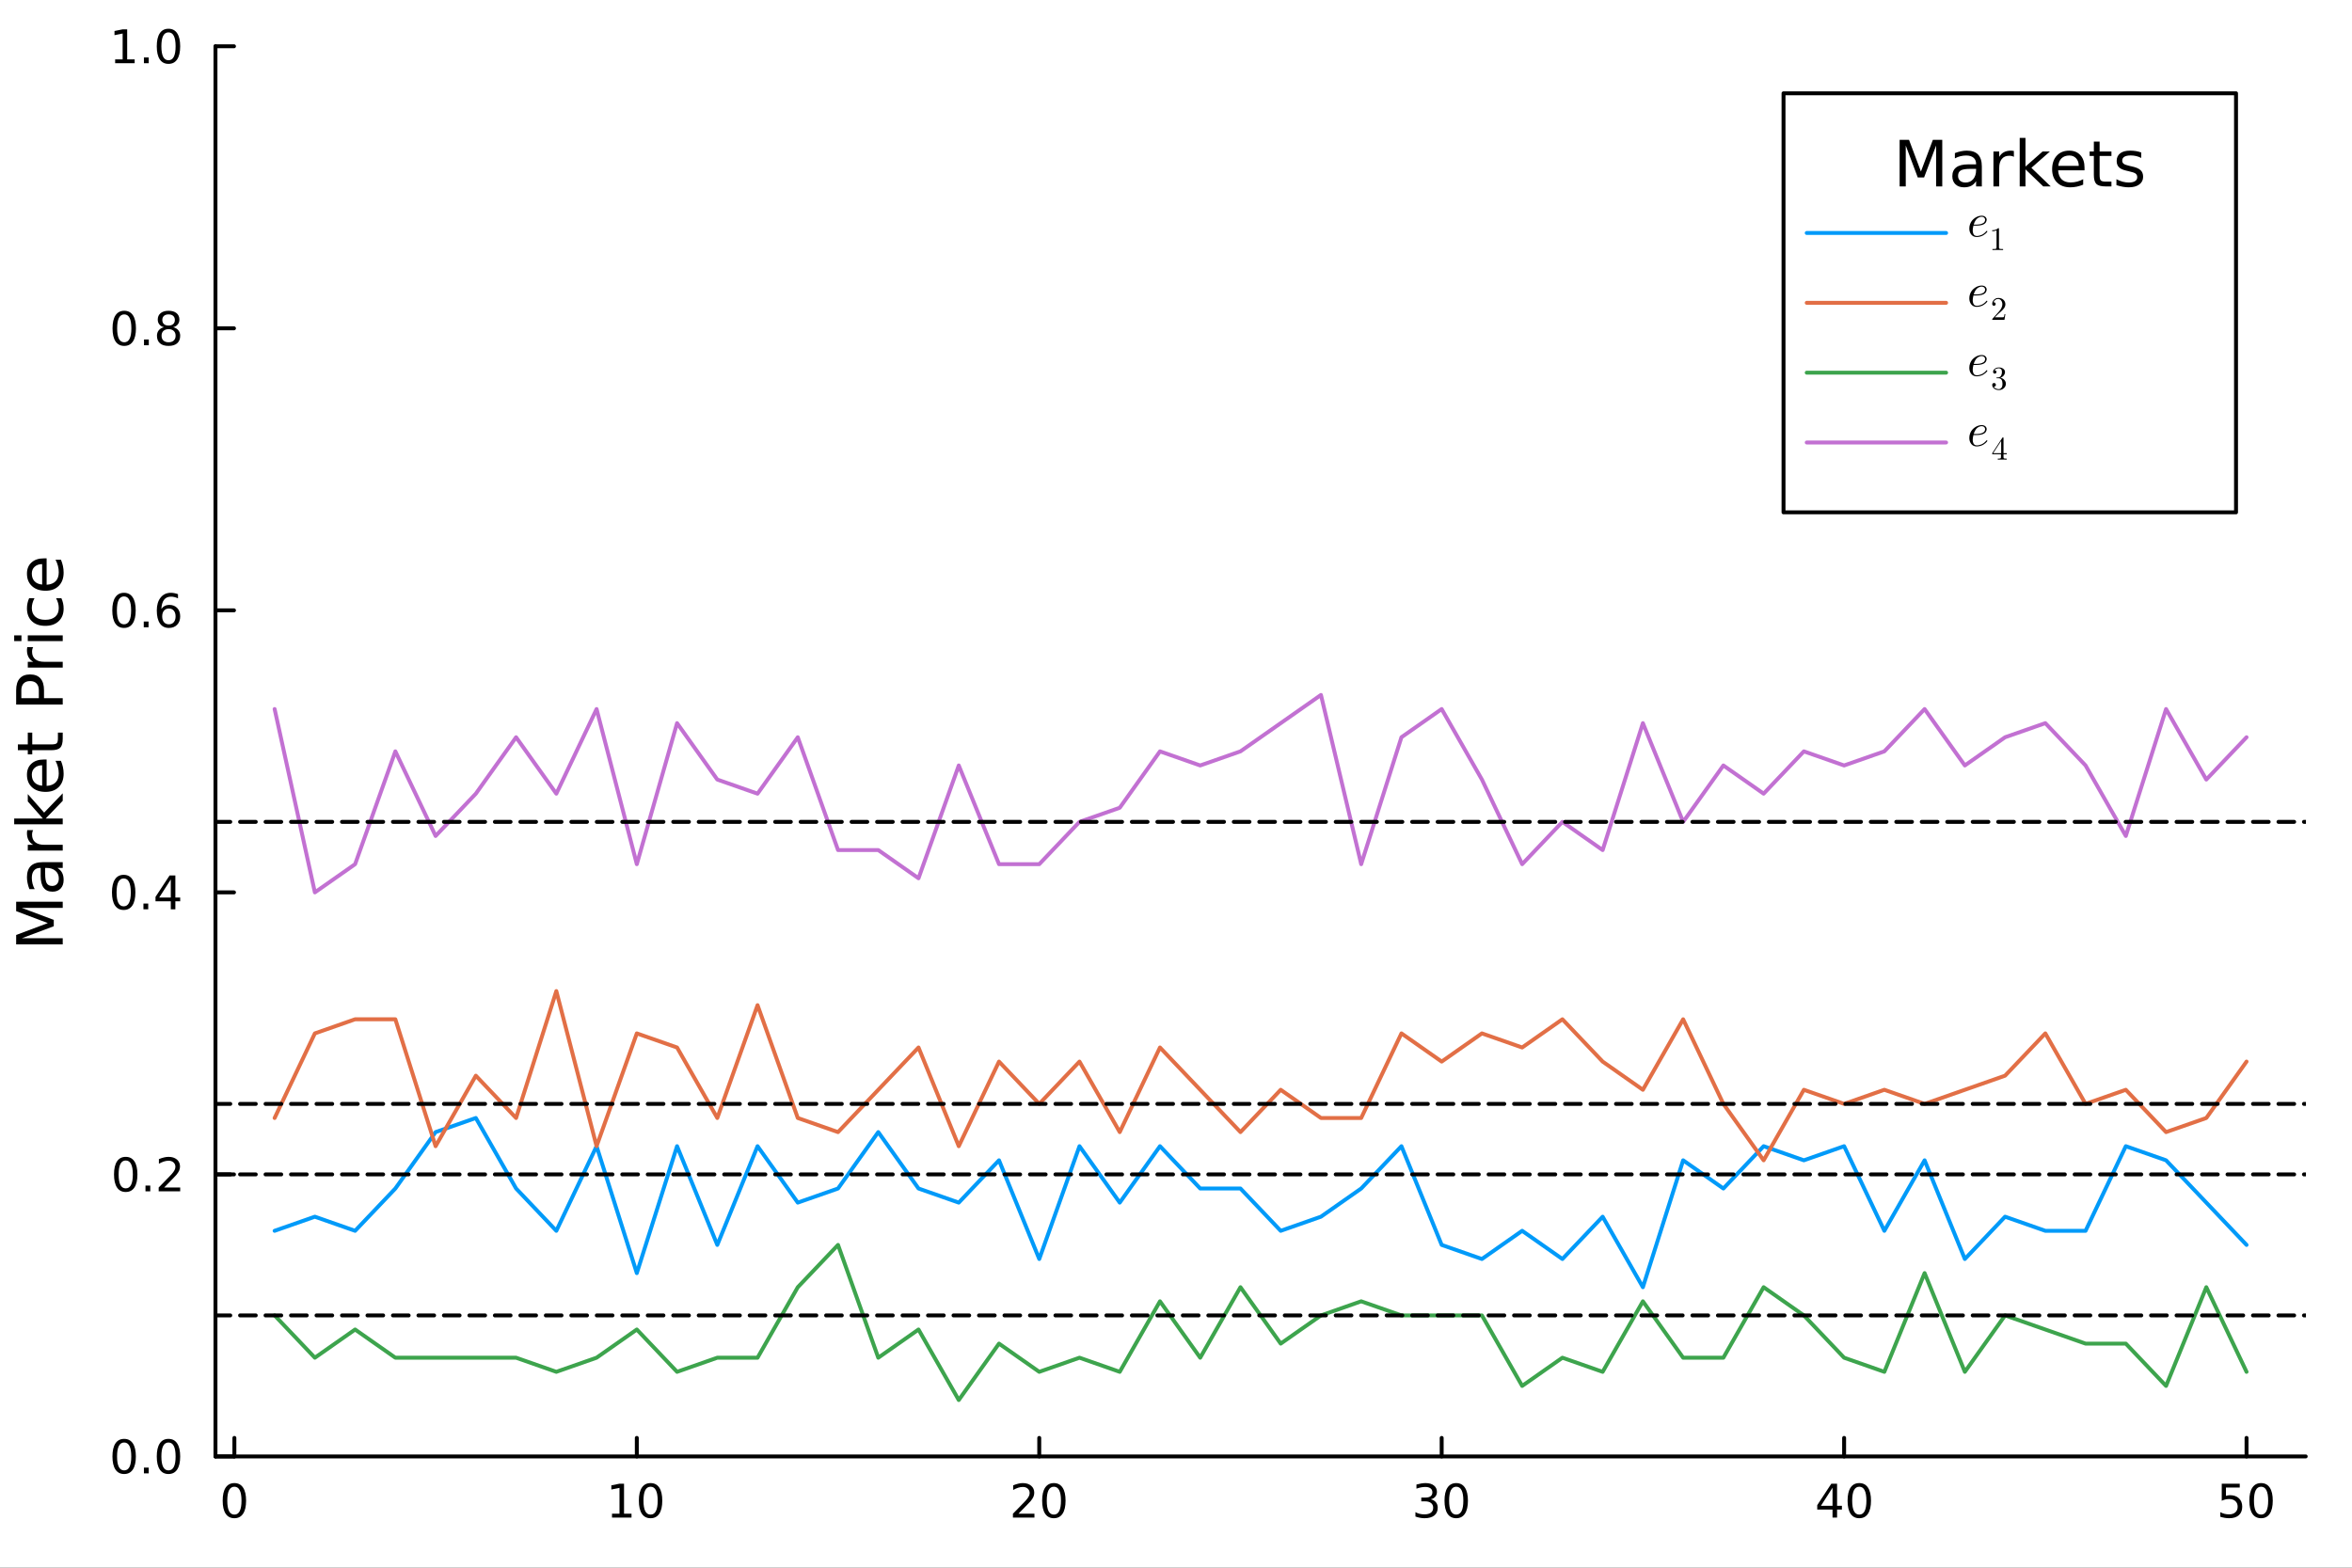 <?xml version="1.0" encoding="utf-8"?>
<svg xmlns="http://www.w3.org/2000/svg" xmlns:xlink="http://www.w3.org/1999/xlink" width="600" height="400" viewBox="0 0 2400 1600">
<rect x="0" y="0" width="2400" height="1600" fill="#333333" stroke="none"/>
<defs>
  <clipPath id="clip110">
    <rect x="0" y="0" width="2400" height="1600"/>
  </clipPath>
</defs>
<path clip-path="url(#clip110)" d="M0 1600 L2400 1600 L2400 0 L0 0  Z" fill="#ffffff" fill-rule="evenodd" fill-opacity="1"/>
<defs>
  <clipPath id="clip111">
    <rect x="480" y="0" width="1681" height="1600"/>
  </clipPath>
</defs>
<path clip-path="url(#clip110)" d="M219.866 1486.45 L2352.76 1486.45 L2352.76 47.244 L219.866 47.244  Z" fill="#ffffff" fill-rule="evenodd" fill-opacity="1"/>
<defs>
  <clipPath id="clip112">
    <rect x="219" y="47" width="2134" height="1440"/>
  </clipPath>
</defs>
<polyline clip-path="url(#clip110)" style="stroke:#000000; stroke-linecap:round; stroke-linejoin:round; stroke-width:4; stroke-opacity:1; fill:none" points="219.866,1486.45 2352.76,1486.45 "/>
<polyline clip-path="url(#clip110)" style="stroke:#000000; stroke-linecap:round; stroke-linejoin:round; stroke-width:4; stroke-opacity:1; fill:none" points="239.167,1486.45 239.167,1467.55 "/>
<polyline clip-path="url(#clip110)" style="stroke:#000000; stroke-linecap:round; stroke-linejoin:round; stroke-width:4; stroke-opacity:1; fill:none" points="649.811,1486.45 649.811,1467.55 "/>
<polyline clip-path="url(#clip110)" style="stroke:#000000; stroke-linecap:round; stroke-linejoin:round; stroke-width:4; stroke-opacity:1; fill:none" points="1060.46,1486.45 1060.46,1467.55 "/>
<polyline clip-path="url(#clip110)" style="stroke:#000000; stroke-linecap:round; stroke-linejoin:round; stroke-width:4; stroke-opacity:1; fill:none" points="1471.1,1486.45 1471.1,1467.55 "/>
<polyline clip-path="url(#clip110)" style="stroke:#000000; stroke-linecap:round; stroke-linejoin:round; stroke-width:4; stroke-opacity:1; fill:none" points="1881.75,1486.45 1881.75,1467.55 "/>
<polyline clip-path="url(#clip110)" style="stroke:#000000; stroke-linecap:round; stroke-linejoin:round; stroke-width:4; stroke-opacity:1; fill:none" points="2292.39,1486.45 2292.39,1467.55 "/>
<path clip-path="url(#clip110)" d="M239.167 1517.37 Q235.555 1517.37 233.727 1520.93 Q231.921 1524.47 231.921 1531.6 Q231.921 1538.71 233.727 1542.27 Q235.555 1545.82 239.167 1545.82 Q242.801 1545.82 244.606 1542.27 Q246.435 1538.71 246.435 1531.6 Q246.435 1524.47 244.606 1520.93 Q242.801 1517.37 239.167 1517.37 M239.167 1513.66 Q244.977 1513.66 248.032 1518.27 Q251.111 1522.85 251.111 1531.6 Q251.111 1540.33 248.032 1544.94 Q244.977 1549.52 239.167 1549.52 Q233.356 1549.52 230.278 1544.94 Q227.222 1540.33 227.222 1531.6 Q227.222 1522.85 230.278 1518.27 Q233.356 1513.66 239.167 1513.66 Z" fill="#000000" fill-rule="nonzero" fill-opacity="1" /><path clip-path="url(#clip110)" d="M624.499 1544.91 L632.138 1544.91 L632.138 1518.55 L623.828 1520.21 L623.828 1515.95 L632.092 1514.29 L636.768 1514.29 L636.768 1544.91 L644.406 1544.91 L644.406 1548.85 L624.499 1548.85 L624.499 1544.91 Z" fill="#000000" fill-rule="nonzero" fill-opacity="1" /><path clip-path="url(#clip110)" d="M663.851 1517.37 Q660.24 1517.37 658.411 1520.93 Q656.605 1524.47 656.605 1531.6 Q656.605 1538.71 658.411 1542.27 Q660.24 1545.82 663.851 1545.82 Q667.485 1545.82 669.291 1542.27 Q671.119 1538.71 671.119 1531.6 Q671.119 1524.47 669.291 1520.93 Q667.485 1517.37 663.851 1517.37 M663.851 1513.66 Q669.661 1513.66 672.716 1518.27 Q675.795 1522.85 675.795 1531.6 Q675.795 1540.33 672.716 1544.94 Q669.661 1549.52 663.851 1549.52 Q658.041 1549.52 654.962 1544.94 Q651.906 1540.33 651.906 1531.6 Q651.906 1522.85 654.962 1518.27 Q658.041 1513.66 663.851 1513.66 Z" fill="#000000" fill-rule="nonzero" fill-opacity="1" /><path clip-path="url(#clip110)" d="M1039.23 1544.91 L1055.55 1544.91 L1055.55 1548.85 L1033.6 1548.85 L1033.6 1544.91 Q1036.27 1542.16 1040.85 1537.53 Q1045.46 1532.88 1046.64 1531.53 Q1048.88 1529.01 1049.76 1527.27 Q1050.66 1525.51 1050.66 1523.82 Q1050.66 1521.07 1048.72 1519.33 Q1046.8 1517.6 1043.7 1517.6 Q1041.5 1517.6 1039.04 1518.36 Q1036.61 1519.13 1033.84 1520.68 L1033.84 1515.95 Q1036.66 1514.82 1039.11 1514.24 Q1041.57 1513.66 1043.6 1513.66 Q1048.97 1513.66 1052.17 1516.35 Q1055.36 1519.03 1055.36 1523.52 Q1055.36 1525.65 1054.55 1527.57 Q1053.77 1529.47 1051.66 1532.07 Q1051.08 1532.74 1047.98 1535.95 Q1044.88 1539.15 1039.23 1544.91 Z" fill="#000000" fill-rule="nonzero" fill-opacity="1" /><path clip-path="url(#clip110)" d="M1075.36 1517.37 Q1071.75 1517.37 1069.92 1520.93 Q1068.12 1524.47 1068.12 1531.6 Q1068.12 1538.71 1069.92 1542.27 Q1071.75 1545.82 1075.36 1545.82 Q1079 1545.82 1080.8 1542.27 Q1082.63 1538.71 1082.63 1531.6 Q1082.63 1524.47 1080.8 1520.93 Q1079 1517.37 1075.36 1517.37 M1075.36 1513.66 Q1081.17 1513.66 1084.23 1518.27 Q1087.31 1522.85 1087.31 1531.6 Q1087.31 1540.33 1084.23 1544.94 Q1081.17 1549.52 1075.36 1549.52 Q1069.55 1549.52 1066.47 1544.94 Q1063.42 1540.33 1063.42 1531.6 Q1063.42 1522.85 1066.47 1518.27 Q1069.55 1513.66 1075.36 1513.66 Z" fill="#000000" fill-rule="nonzero" fill-opacity="1" /><path clip-path="url(#clip110)" d="M1459.94 1530.21 Q1463.3 1530.93 1465.18 1533.2 Q1467.07 1535.47 1467.07 1538.8 Q1467.07 1543.92 1463.56 1546.72 Q1460.04 1549.52 1453.56 1549.52 Q1451.38 1549.52 1449.06 1549.08 Q1446.77 1548.66 1444.32 1547.81 L1444.32 1543.29 Q1446.26 1544.43 1448.58 1545.01 Q1450.89 1545.58 1453.42 1545.58 Q1457.81 1545.58 1460.11 1543.85 Q1462.42 1542.11 1462.42 1538.8 Q1462.42 1535.75 1460.27 1534.03 Q1458.14 1532.3 1454.32 1532.3 L1450.29 1532.3 L1450.29 1528.45 L1454.5 1528.45 Q1457.95 1528.45 1459.78 1527.09 Q1461.61 1525.7 1461.61 1523.11 Q1461.61 1520.45 1459.71 1519.03 Q1457.84 1517.6 1454.32 1517.6 Q1452.4 1517.6 1450.2 1518.01 Q1448 1518.43 1445.36 1519.31 L1445.36 1515.14 Q1448.02 1514.4 1450.34 1514.03 Q1452.68 1513.66 1454.74 1513.66 Q1460.06 1513.66 1463.16 1516.09 Q1466.26 1518.5 1466.26 1522.62 Q1466.26 1525.49 1464.62 1527.48 Q1462.98 1529.45 1459.94 1530.21 Z" fill="#000000" fill-rule="nonzero" fill-opacity="1" /><path clip-path="url(#clip110)" d="M1485.94 1517.37 Q1482.33 1517.37 1480.5 1520.93 Q1478.69 1524.47 1478.69 1531.6 Q1478.69 1538.71 1480.5 1542.27 Q1482.33 1545.82 1485.94 1545.82 Q1489.57 1545.82 1491.38 1542.27 Q1493.21 1538.71 1493.21 1531.6 Q1493.21 1524.47 1491.38 1520.93 Q1489.57 1517.37 1485.94 1517.37 M1485.94 1513.66 Q1491.75 1513.66 1494.8 1518.27 Q1497.88 1522.85 1497.88 1531.6 Q1497.88 1540.33 1494.8 1544.94 Q1491.75 1549.52 1485.94 1549.52 Q1480.13 1549.52 1477.05 1544.94 Q1473.99 1540.33 1473.99 1531.6 Q1473.99 1522.85 1477.05 1518.27 Q1480.13 1513.66 1485.94 1513.66 Z" fill="#000000" fill-rule="nonzero" fill-opacity="1" /><path clip-path="url(#clip110)" d="M1869.92 1518.36 L1858.11 1536.81 L1869.92 1536.81 L1869.92 1518.36 M1868.69 1514.29 L1874.57 1514.29 L1874.57 1536.81 L1879.5 1536.81 L1879.5 1540.7 L1874.57 1540.7 L1874.57 1548.85 L1869.92 1548.85 L1869.92 1540.7 L1854.32 1540.7 L1854.32 1536.19 L1868.69 1514.29 Z" fill="#000000" fill-rule="nonzero" fill-opacity="1" /><path clip-path="url(#clip110)" d="M1897.23 1517.37 Q1893.62 1517.37 1891.79 1520.93 Q1889.99 1524.47 1889.99 1531.6 Q1889.99 1538.71 1891.79 1542.27 Q1893.62 1545.82 1897.23 1545.82 Q1900.87 1545.82 1902.67 1542.27 Q1904.5 1538.71 1904.5 1531.6 Q1904.5 1524.47 1902.67 1520.93 Q1900.87 1517.37 1897.23 1517.37 M1897.23 1513.66 Q1903.04 1513.66 1906.1 1518.27 Q1909.18 1522.85 1909.18 1531.6 Q1909.18 1540.33 1906.1 1544.94 Q1903.04 1549.52 1897.23 1549.52 Q1891.42 1549.52 1888.34 1544.94 Q1885.29 1540.33 1885.29 1531.6 Q1885.29 1522.85 1888.34 1518.27 Q1891.42 1513.66 1897.23 1513.66 Z" fill="#000000" fill-rule="nonzero" fill-opacity="1" /><path clip-path="url(#clip110)" d="M2267.09 1514.29 L2285.45 1514.29 L2285.45 1518.22 L2271.37 1518.22 L2271.37 1526.7 Q2272.39 1526.35 2273.41 1526.19 Q2274.43 1526 2275.45 1526 Q2281.23 1526 2284.61 1529.17 Q2287.99 1532.34 2287.99 1537.76 Q2287.99 1543.34 2284.52 1546.44 Q2281.05 1549.52 2274.73 1549.52 Q2272.55 1549.52 2270.28 1549.15 Q2268.04 1548.78 2265.63 1548.04 L2265.63 1543.34 Q2267.72 1544.47 2269.94 1545.03 Q2272.16 1545.58 2274.64 1545.58 Q2278.64 1545.58 2280.98 1543.48 Q2283.32 1541.37 2283.32 1537.76 Q2283.32 1534.15 2280.98 1532.04 Q2278.64 1529.94 2274.64 1529.94 Q2272.76 1529.94 2270.89 1530.35 Q2269.03 1530.77 2267.09 1531.65 L2267.09 1514.29 Z" fill="#000000" fill-rule="nonzero" fill-opacity="1" /><path clip-path="url(#clip110)" d="M2307.21 1517.37 Q2303.59 1517.37 2301.77 1520.93 Q2299.96 1524.47 2299.96 1531.6 Q2299.96 1538.71 2301.77 1542.27 Q2303.59 1545.82 2307.21 1545.82 Q2310.84 1545.82 2312.65 1542.27 Q2314.47 1538.71 2314.47 1531.6 Q2314.47 1524.47 2312.65 1520.93 Q2310.84 1517.37 2307.21 1517.37 M2307.21 1513.66 Q2313.02 1513.66 2316.07 1518.27 Q2319.15 1522.85 2319.15 1531.6 Q2319.15 1540.33 2316.07 1544.94 Q2313.02 1549.52 2307.21 1549.52 Q2301.4 1549.52 2298.32 1544.94 Q2295.26 1540.33 2295.26 1531.6 Q2295.26 1522.85 2298.32 1518.27 Q2301.4 1513.66 2307.21 1513.66 Z" fill="#000000" fill-rule="nonzero" fill-opacity="1" /><polyline clip-path="url(#clip110)" style="stroke:#000000; stroke-linecap:round; stroke-linejoin:round; stroke-width:4; stroke-opacity:1; fill:none" points="219.866,1486.45 219.866,47.244 "/>
<polyline clip-path="url(#clip110)" style="stroke:#000000; stroke-linecap:round; stroke-linejoin:round; stroke-width:4; stroke-opacity:1; fill:none" points="219.866,1486.45 238.764,1486.45 "/>
<polyline clip-path="url(#clip110)" style="stroke:#000000; stroke-linecap:round; stroke-linejoin:round; stroke-width:4; stroke-opacity:1; fill:none" points="219.866,1198.61 238.764,1198.61 "/>
<polyline clip-path="url(#clip110)" style="stroke:#000000; stroke-linecap:round; stroke-linejoin:round; stroke-width:4; stroke-opacity:1; fill:none" points="219.866,910.766 238.764,910.766 "/>
<polyline clip-path="url(#clip110)" style="stroke:#000000; stroke-linecap:round; stroke-linejoin:round; stroke-width:4; stroke-opacity:1; fill:none" points="219.866,622.926 238.764,622.926 "/>
<polyline clip-path="url(#clip110)" style="stroke:#000000; stroke-linecap:round; stroke-linejoin:round; stroke-width:4; stroke-opacity:1; fill:none" points="219.866,335.085 238.764,335.085 "/>
<polyline clip-path="url(#clip110)" style="stroke:#000000; stroke-linecap:round; stroke-linejoin:round; stroke-width:4; stroke-opacity:1; fill:none" points="219.866,47.244 238.764,47.244 "/>
<path clip-path="url(#clip110)" d="M126.691 1472.25 Q123.08 1472.25 121.251 1475.81 Q119.445 1479.35 119.445 1486.48 Q119.445 1493.59 121.251 1497.15 Q123.08 1500.7 126.691 1500.7 Q130.325 1500.7 132.13 1497.15 Q133.959 1493.59 133.959 1486.48 Q133.959 1479.35 132.13 1475.81 Q130.325 1472.25 126.691 1472.25 M126.691 1468.54 Q132.501 1468.54 135.556 1473.15 Q138.635 1477.73 138.635 1486.48 Q138.635 1495.21 135.556 1499.82 Q132.501 1504.4 126.691 1504.4 Q120.88 1504.4 117.802 1499.82 Q114.746 1495.21 114.746 1486.48 Q114.746 1477.73 117.802 1473.15 Q120.88 1468.54 126.691 1468.54 Z" fill="#000000" fill-rule="nonzero" fill-opacity="1" /><path clip-path="url(#clip110)" d="M146.853 1497.85 L151.737 1497.85 L151.737 1503.73 L146.853 1503.73 L146.853 1497.85 Z" fill="#000000" fill-rule="nonzero" fill-opacity="1" /><path clip-path="url(#clip110)" d="M171.922 1472.25 Q168.311 1472.25 166.482 1475.81 Q164.677 1479.35 164.677 1486.48 Q164.677 1493.59 166.482 1497.15 Q168.311 1500.7 171.922 1500.7 Q175.556 1500.7 177.362 1497.15 Q179.19 1493.59 179.19 1486.48 Q179.19 1479.35 177.362 1475.81 Q175.556 1472.25 171.922 1472.25 M171.922 1468.54 Q177.732 1468.54 180.788 1473.15 Q183.866 1477.73 183.866 1486.48 Q183.866 1495.21 180.788 1499.82 Q177.732 1504.4 171.922 1504.4 Q166.112 1504.4 163.033 1499.82 Q159.978 1495.21 159.978 1486.48 Q159.978 1477.73 163.033 1473.15 Q166.112 1468.54 171.922 1468.54 Z" fill="#000000" fill-rule="nonzero" fill-opacity="1" /><path clip-path="url(#clip110)" d="M128.288 1184.41 Q124.677 1184.41 122.848 1187.97 Q121.043 1191.51 121.043 1198.64 Q121.043 1205.75 122.848 1209.31 Q124.677 1212.85 128.288 1212.85 Q131.922 1212.85 133.728 1209.31 Q135.556 1205.75 135.556 1198.64 Q135.556 1191.51 133.728 1187.97 Q131.922 1184.41 128.288 1184.41 M128.288 1180.7 Q134.098 1180.7 137.154 1185.31 Q140.232 1189.89 140.232 1198.64 Q140.232 1207.37 137.154 1211.98 Q134.098 1216.56 128.288 1216.56 Q122.478 1216.56 119.399 1211.98 Q116.343 1207.37 116.343 1198.64 Q116.343 1189.89 119.399 1185.31 Q122.478 1180.7 128.288 1180.7 Z" fill="#000000" fill-rule="nonzero" fill-opacity="1" /><path clip-path="url(#clip110)" d="M148.45 1210.01 L153.334 1210.01 L153.334 1215.89 L148.45 1215.89 L148.45 1210.01 Z" fill="#000000" fill-rule="nonzero" fill-opacity="1" /><path clip-path="url(#clip110)" d="M167.547 1211.95 L183.866 1211.95 L183.866 1215.89 L161.922 1215.89 L161.922 1211.95 Q164.584 1209.2 169.167 1204.57 Q173.774 1199.91 174.954 1198.57 Q177.2 1196.05 178.079 1194.31 Q178.982 1192.55 178.982 1190.86 Q178.982 1188.11 177.038 1186.37 Q175.116 1184.64 172.014 1184.64 Q169.815 1184.64 167.362 1185.4 Q164.931 1186.17 162.153 1187.72 L162.153 1182.99 Q164.977 1181.86 167.431 1181.28 Q169.885 1180.7 171.922 1180.7 Q177.292 1180.7 180.487 1183.39 Q183.681 1186.07 183.681 1190.56 Q183.681 1192.69 182.871 1194.61 Q182.084 1196.51 179.977 1199.1 Q179.399 1199.78 176.297 1202.99 Q173.195 1206.19 167.547 1211.95 Z" fill="#000000" fill-rule="nonzero" fill-opacity="1" /><path clip-path="url(#clip110)" d="M126.205 896.565 Q122.593 896.565 120.765 900.13 Q118.959 903.671 118.959 910.801 Q118.959 917.908 120.765 921.472 Q122.593 925.014 126.205 925.014 Q129.839 925.014 131.644 921.472 Q133.473 917.908 133.473 910.801 Q133.473 903.671 131.644 900.13 Q129.839 896.565 126.205 896.565 M126.205 892.861 Q132.015 892.861 135.07 897.468 Q138.149 902.051 138.149 910.801 Q138.149 919.528 135.07 924.134 Q132.015 928.718 126.205 928.718 Q120.394 928.718 117.316 924.134 Q114.26 919.528 114.26 910.801 Q114.26 902.051 117.316 897.468 Q120.394 892.861 126.205 892.861 Z" fill="#000000" fill-rule="nonzero" fill-opacity="1" /><path clip-path="url(#clip110)" d="M146.366 922.167 L151.251 922.167 L151.251 928.046 L146.366 928.046 L146.366 922.167 Z" fill="#000000" fill-rule="nonzero" fill-opacity="1" /><path clip-path="url(#clip110)" d="M174.283 897.56 L162.477 916.009 L174.283 916.009 L174.283 897.56 M173.056 893.486 L178.936 893.486 L178.936 916.009 L183.866 916.009 L183.866 919.898 L178.936 919.898 L178.936 928.046 L174.283 928.046 L174.283 919.898 L158.681 919.898 L158.681 915.384 L173.056 893.486 Z" fill="#000000" fill-rule="nonzero" fill-opacity="1" /><path clip-path="url(#clip110)" d="M126.529 608.724 Q122.918 608.724 121.089 612.289 Q119.283 615.831 119.283 622.96 Q119.283 630.067 121.089 633.632 Q122.918 637.173 126.529 637.173 Q130.163 637.173 131.968 633.632 Q133.797 630.067 133.797 622.96 Q133.797 615.831 131.968 612.289 Q130.163 608.724 126.529 608.724 M126.529 605.021 Q132.339 605.021 135.394 609.627 Q138.473 614.21 138.473 622.96 Q138.473 631.687 135.394 636.294 Q132.339 640.877 126.529 640.877 Q120.718 640.877 117.64 636.294 Q114.584 631.687 114.584 622.96 Q114.584 614.21 117.64 609.627 Q120.718 605.021 126.529 605.021 Z" fill="#000000" fill-rule="nonzero" fill-opacity="1" /><path clip-path="url(#clip110)" d="M146.691 634.326 L151.575 634.326 L151.575 640.206 L146.691 640.206 L146.691 634.326 Z" fill="#000000" fill-rule="nonzero" fill-opacity="1" /><path clip-path="url(#clip110)" d="M172.339 621.062 Q169.19 621.062 167.339 623.215 Q165.51 625.368 165.51 629.118 Q165.51 632.845 167.339 635.02 Q169.19 637.173 172.339 637.173 Q175.487 637.173 177.315 635.02 Q179.167 632.845 179.167 629.118 Q179.167 625.368 177.315 623.215 Q175.487 621.062 172.339 621.062 M181.621 606.409 L181.621 610.669 Q179.862 609.835 178.056 609.396 Q176.274 608.956 174.514 608.956 Q169.885 608.956 167.431 612.081 Q165.001 615.206 164.653 621.525 Q166.019 619.511 168.079 618.446 Q170.139 617.359 172.616 617.359 Q177.825 617.359 180.834 620.53 Q183.866 623.678 183.866 629.118 Q183.866 634.442 180.718 637.659 Q177.57 640.877 172.339 640.877 Q166.343 640.877 163.172 636.294 Q160.001 631.687 160.001 622.96 Q160.001 614.766 163.89 609.905 Q167.778 605.021 174.329 605.021 Q176.089 605.021 177.871 605.368 Q179.676 605.715 181.621 606.409 Z" fill="#000000" fill-rule="nonzero" fill-opacity="1" /><path clip-path="url(#clip110)" d="M126.783 320.884 Q123.172 320.884 121.343 324.448 Q119.538 327.99 119.538 335.12 Q119.538 342.226 121.343 345.791 Q123.172 349.332 126.783 349.332 Q130.417 349.332 132.223 345.791 Q134.052 342.226 134.052 335.12 Q134.052 327.99 132.223 324.448 Q130.417 320.884 126.783 320.884 M126.783 317.18 Q132.593 317.18 135.649 321.786 Q138.728 326.37 138.728 335.12 Q138.728 343.846 135.649 348.453 Q132.593 353.036 126.783 353.036 Q120.973 353.036 117.894 348.453 Q114.839 343.846 114.839 335.12 Q114.839 326.37 117.894 321.786 Q120.973 317.18 126.783 317.18 Z" fill="#000000" fill-rule="nonzero" fill-opacity="1" /><path clip-path="url(#clip110)" d="M146.945 346.485 L151.829 346.485 L151.829 352.365 L146.945 352.365 L146.945 346.485 Z" fill="#000000" fill-rule="nonzero" fill-opacity="1" /><path clip-path="url(#clip110)" d="M172.014 335.953 Q168.681 335.953 166.76 337.735 Q164.862 339.518 164.862 342.643 Q164.862 345.768 166.76 347.55 Q168.681 349.332 172.014 349.332 Q175.348 349.332 177.269 347.55 Q179.19 345.745 179.19 342.643 Q179.19 339.518 177.269 337.735 Q175.371 335.953 172.014 335.953 M167.339 333.962 Q164.329 333.221 162.64 331.161 Q160.973 329.101 160.973 326.138 Q160.973 321.995 163.913 319.587 Q166.876 317.18 172.014 317.18 Q177.176 317.18 180.116 319.587 Q183.056 321.995 183.056 326.138 Q183.056 329.101 181.366 331.161 Q179.7 333.221 176.714 333.962 Q180.093 334.749 181.968 337.041 Q183.866 339.333 183.866 342.643 Q183.866 347.666 180.788 350.351 Q177.732 353.036 172.014 353.036 Q166.297 353.036 163.218 350.351 Q160.163 347.666 160.163 342.643 Q160.163 339.333 162.061 337.041 Q163.959 334.749 167.339 333.962 M165.626 326.578 Q165.626 329.263 167.292 330.768 Q168.982 332.272 172.014 332.272 Q175.024 332.272 176.714 330.768 Q178.426 329.263 178.426 326.578 Q178.426 323.893 176.714 322.388 Q175.024 320.884 172.014 320.884 Q168.982 320.884 167.292 322.388 Q165.626 323.893 165.626 326.578 Z" fill="#000000" fill-rule="nonzero" fill-opacity="1" /><path clip-path="url(#clip110)" d="M117.501 60.589 L125.14 60.589 L125.14 34.223 L116.83 35.89 L116.83 31.631 L125.093 29.964 L129.769 29.964 L129.769 60.589 L137.408 60.589 L137.408 64.524 L117.501 64.524 L117.501 60.589 Z" fill="#000000" fill-rule="nonzero" fill-opacity="1" /><path clip-path="url(#clip110)" d="M146.853 58.645 L151.737 58.645 L151.737 64.524 L146.853 64.524 L146.853 58.645 Z" fill="#000000" fill-rule="nonzero" fill-opacity="1" /><path clip-path="url(#clip110)" d="M171.922 33.043 Q168.311 33.043 166.482 36.608 Q164.677 40.149 164.677 47.279 Q164.677 54.385 166.482 57.95 Q168.311 61.492 171.922 61.492 Q175.556 61.492 177.362 57.95 Q179.19 54.385 179.19 47.279 Q179.19 40.149 177.362 36.608 Q175.556 33.043 171.922 33.043 M171.922 29.339 Q177.732 29.339 180.788 33.946 Q183.866 38.529 183.866 47.279 Q183.866 56.006 180.788 60.612 Q177.732 65.195 171.922 65.195 Q166.112 65.195 163.033 60.612 Q159.978 56.006 159.978 47.279 Q159.978 38.529 163.033 33.946 Q166.112 29.339 171.922 29.339 Z" fill="#000000" fill-rule="nonzero" fill-opacity="1" /><path clip-path="url(#clip110)" d="M16.484 963.817 L16.484 954.236 L48.822 942.11 L16.484 929.919 L16.484 920.339 L64.004 920.339 L64.004 926.609 L22.277 926.609 L54.869 938.863 L54.869 945.324 L22.277 957.578 L64.004 957.578 L64.004 963.817 L16.484 963.817 Z" fill="#000000" fill-rule="nonzero" fill-opacity="1" /><path clip-path="url(#clip110)" d="M46.085 891.63 Q46.085 898.728 47.708 901.465 Q49.331 904.202 53.246 904.202 Q56.365 904.202 58.211 902.165 Q60.026 900.096 60.026 896.563 Q60.026 891.693 56.588 888.765 Q53.119 885.805 47.39 885.805 L46.085 885.805 L46.085 891.63 M43.666 879.949 L64.004 879.949 L64.004 885.805 L58.593 885.805 Q61.84 887.81 63.399 890.802 Q64.927 893.794 64.927 898.123 Q64.927 903.597 61.872 906.844 Q58.784 910.058 53.628 910.058 Q47.612 910.058 44.557 906.048 Q41.501 902.006 41.501 894.017 L41.501 885.805 L40.928 885.805 Q36.886 885.805 34.69 888.479 Q32.462 891.12 32.462 895.927 Q32.462 898.982 33.194 901.879 Q33.926 904.775 35.39 907.449 L29.98 907.449 Q28.738 904.234 28.133 901.21 Q27.497 898.186 27.497 895.322 Q27.497 887.588 31.507 883.768 Q35.518 879.949 43.666 879.949 Z" fill="#000000" fill-rule="nonzero" fill-opacity="1" /><path clip-path="url(#clip110)" d="M33.831 847.229 Q33.258 848.216 33.003 849.393 Q32.717 850.539 32.717 851.94 Q32.717 856.905 35.963 859.578 Q39.178 862.22 45.225 862.22 L64.004 862.22 L64.004 868.108 L28.356 868.108 L28.356 862.22 L33.894 862.22 Q30.648 860.374 29.088 857.414 Q27.497 854.454 27.497 850.221 Q27.497 849.616 27.592 848.884 Q27.656 848.152 27.815 847.261 L33.831 847.229 Z" fill="#000000" fill-rule="nonzero" fill-opacity="1" /><path clip-path="url(#clip110)" d="M14.479 841.309 L14.479 835.421 L43.729 835.421 L28.356 817.947 L28.356 810.467 L45.034 829.373 L64.004 809.671 L64.004 817.31 L46.594 835.421 L64.004 835.421 L64.004 841.309 L14.479 841.309 Z" fill="#000000" fill-rule="nonzero" fill-opacity="1" /><path clip-path="url(#clip110)" d="M44.716 775.169 L47.581 775.169 L47.581 802.096 Q53.628 801.714 56.811 798.468 Q59.962 795.189 59.962 789.365 Q59.962 785.991 59.134 782.84 Q58.307 779.657 56.652 776.538 L62.19 776.538 Q63.527 779.689 64.227 782.999 Q64.927 786.309 64.927 789.715 Q64.927 798.245 59.962 803.242 Q54.997 808.207 46.53 808.207 Q37.777 808.207 32.653 803.497 Q27.497 798.754 27.497 790.733 Q27.497 783.54 32.144 779.371 Q36.759 775.169 44.716 775.169 M42.997 781.026 Q38.191 781.089 35.327 783.731 Q32.462 786.341 32.462 790.67 Q32.462 795.571 35.231 798.531 Q38 801.46 43.029 801.905 L42.997 781.026 Z" fill="#000000" fill-rule="nonzero" fill-opacity="1" /><path clip-path="url(#clip110)" d="M18.235 759.764 L28.356 759.764 L28.356 747.701 L32.908 747.701 L32.908 759.764 L52.259 759.764 Q56.62 759.764 57.861 758.586 Q59.103 757.377 59.103 753.717 L59.103 747.701 L64.004 747.701 L64.004 753.717 Q64.004 760.496 61.49 763.074 Q58.943 765.652 52.259 765.652 L32.908 765.652 L32.908 769.949 L28.356 769.949 L28.356 765.652 L18.235 765.652 L18.235 759.764 Z" fill="#000000" fill-rule="nonzero" fill-opacity="1" /><path clip-path="url(#clip110)" d="M21.768 712.594 L39.623 712.594 L39.623 704.51 Q39.623 700.022 37.3 697.571 Q34.977 695.12 30.68 695.12 Q26.415 695.12 24.091 697.571 Q21.768 700.022 21.768 704.51 L21.768 712.594 M16.484 719.024 L16.484 704.51 Q16.484 696.521 20.113 692.447 Q23.709 688.341 30.68 688.341 Q37.714 688.341 41.31 692.447 Q44.907 696.521 44.907 704.51 L44.907 712.594 L64.004 712.594 L64.004 719.024 L16.484 719.024 Z" fill="#000000" fill-rule="nonzero" fill-opacity="1" /><path clip-path="url(#clip110)" d="M33.831 660.459 Q33.258 661.446 33.003 662.623 Q32.717 663.769 32.717 665.17 Q32.717 670.135 35.963 672.809 Q39.178 675.45 45.225 675.45 L64.004 675.45 L64.004 681.339 L28.356 681.339 L28.356 675.45 L33.894 675.45 Q30.648 673.604 29.088 670.644 Q27.497 667.684 27.497 663.451 Q27.497 662.846 27.592 662.114 Q27.656 661.382 27.815 660.491 L33.831 660.459 Z" fill="#000000" fill-rule="nonzero" fill-opacity="1" /><path clip-path="url(#clip110)" d="M28.356 654.316 L28.356 648.46 L64.004 648.46 L64.004 654.316 L28.356 654.316 M14.479 654.316 L14.479 648.46 L21.895 648.46 L21.895 654.316 L14.479 654.316 Z" fill="#000000" fill-rule="nonzero" fill-opacity="1" /><path clip-path="url(#clip110)" d="M29.725 610.552 L35.199 610.552 Q33.831 613.035 33.162 615.549 Q32.462 618.032 32.462 620.578 Q32.462 626.275 36.09 629.426 Q39.687 632.577 46.212 632.577 Q52.737 632.577 56.365 629.426 Q59.962 626.275 59.962 620.578 Q59.962 618.032 59.294 615.549 Q58.593 613.035 57.225 610.552 L62.636 610.552 Q63.781 613.003 64.354 615.645 Q64.927 618.254 64.927 621.215 Q64.927 629.267 59.866 634.01 Q54.806 638.752 46.212 638.752 Q37.491 638.752 32.494 633.978 Q27.497 629.172 27.497 620.833 Q27.497 618.127 28.07 615.549 Q28.611 612.971 29.725 610.552 Z" fill="#000000" fill-rule="nonzero" fill-opacity="1" /><path clip-path="url(#clip110)" d="M44.716 569.875 L47.581 569.875 L47.581 596.802 Q53.628 596.42 56.811 593.174 Q59.962 589.895 59.962 584.071 Q59.962 580.697 59.134 577.546 Q58.307 574.363 56.652 571.244 L62.19 571.244 Q63.527 574.395 64.227 577.705 Q64.927 581.015 64.927 584.421 Q64.927 592.951 59.962 597.948 Q54.997 602.913 46.53 602.913 Q37.777 602.913 32.653 598.203 Q27.497 593.46 27.497 585.439 Q27.497 578.246 32.144 574.076 Q36.759 569.875 44.716 569.875 M42.997 575.732 Q38.191 575.795 35.327 578.437 Q32.462 581.047 32.462 585.376 Q32.462 590.277 35.231 593.237 Q38 596.165 43.029 596.611 L42.997 575.732 Z" fill="#000000" fill-rule="nonzero" fill-opacity="1" /><polyline clip-path="url(#clip112)" style="stroke:#009af9; stroke-linecap:round; stroke-linejoin:round; stroke-width:4; stroke-opacity:1; fill:none" points="280.231,1256.18 321.296,1241.78 362.36,1256.18 403.425,1213 444.489,1155.43 485.554,1141.04 526.618,1213 567.683,1256.18 608.747,1169.82 649.811,1299.35 690.876,1169.82 731.94,1270.57 773.005,1169.82 814.069,1227.39 855.134,1213 896.198,1155.43 937.263,1213 978.327,1227.39 1019.39,1184.22 1060.46,1284.96 1101.52,1169.82 1142.59,1227.39 1183.65,1169.82 1224.71,1213 1265.78,1213 1306.84,1256.18 1347.91,1241.78 1388.97,1213 1430.04,1169.82 1471.1,1270.57 1512.17,1284.96 1553.23,1256.18 1594.29,1284.96 1635.36,1241.78 1676.42,1313.74 1717.49,1184.22 1758.55,1213 1799.62,1169.82 1840.68,1184.22 1881.75,1169.82 1922.81,1256.18 1963.88,1184.22 2004.94,1284.96 2046,1241.78 2087.07,1256.18 2128.13,1256.18 2169.2,1169.82 2210.26,1184.22 2251.33,1227.39 2292.39,1270.57 "/>
<polyline clip-path="url(#clip112)" style="stroke:#e26f46; stroke-linecap:round; stroke-linejoin:round; stroke-width:4; stroke-opacity:1; fill:none" points="280.231,1141.04 321.296,1054.69 362.36,1040.29 403.425,1040.29 444.489,1169.82 485.554,1097.86 526.618,1141.04 567.683,1011.51 608.747,1169.82 649.811,1054.69 690.876,1069.08 731.94,1141.04 773.005,1025.9 814.069,1141.04 855.134,1155.43 896.198,1112.25 937.263,1069.08 978.327,1169.82 1019.39,1083.47 1060.46,1126.65 1101.52,1083.47 1142.59,1155.43 1183.65,1069.08 1224.71,1112.25 1265.78,1155.43 1306.84,1112.25 1347.91,1141.04 1388.97,1141.04 1430.04,1054.69 1471.1,1083.47 1512.17,1054.69 1553.23,1069.08 1594.29,1040.29 1635.36,1083.47 1676.42,1112.25 1717.49,1040.29 1758.55,1126.65 1799.62,1184.22 1840.68,1112.25 1881.75,1126.65 1922.81,1112.25 1963.88,1126.65 2004.94,1112.25 2046,1097.86 2087.07,1054.69 2128.13,1126.65 2169.2,1112.25 2210.26,1155.43 2251.33,1141.04 2292.39,1083.47 "/>
<polyline clip-path="url(#clip112)" style="stroke:#3da44d; stroke-linecap:round; stroke-linejoin:round; stroke-width:4; stroke-opacity:1; fill:none" points="280.231,1342.53 321.296,1385.7 362.36,1356.92 403.425,1385.7 444.489,1385.7 485.554,1385.7 526.618,1385.7 567.683,1400.1 608.747,1385.7 649.811,1356.92 690.876,1400.1 731.94,1385.7 773.005,1385.7 814.069,1313.74 855.134,1270.57 896.198,1385.7 937.263,1356.92 978.327,1428.88 1019.39,1371.31 1060.46,1400.1 1101.52,1385.7 1142.59,1400.1 1183.65,1328.14 1224.71,1385.7 1265.78,1313.74 1306.84,1371.31 1347.91,1342.53 1388.97,1328.14 1430.04,1342.53 1471.1,1342.53 1512.17,1342.53 1553.23,1414.49 1594.29,1385.7 1635.36,1400.1 1676.42,1328.14 1717.49,1385.7 1758.55,1385.7 1799.62,1313.74 1840.68,1342.53 1881.75,1385.7 1922.81,1400.1 1963.88,1299.35 2004.94,1400.1 2046,1342.53 2087.07,1356.92 2128.13,1371.31 2169.2,1371.31 2210.26,1414.49 2251.33,1313.74 2292.39,1400.1 "/>
<polyline clip-path="url(#clip112)" style="stroke:#c271d2; stroke-linecap:round; stroke-linejoin:round; stroke-width:4; stroke-opacity:1; fill:none" points="280.231,723.67 321.296,910.766 362.36,881.982 403.425,766.846 444.489,853.198 485.554,810.022 526.618,752.454 567.683,810.022 608.747,723.67 649.811,881.982 690.876,738.062 731.94,795.63 773.005,810.022 814.069,752.454 855.134,867.59 896.198,867.59 937.263,896.374 978.327,781.238 1019.39,881.982 1060.46,881.982 1101.52,838.806 1142.59,824.414 1183.65,766.846 1224.71,781.238 1265.78,766.846 1306.84,738.062 1347.91,709.278 1388.97,881.982 1430.04,752.454 1471.1,723.67 1512.17,795.63 1553.23,881.982 1594.29,838.806 1635.36,867.59 1676.42,738.062 1717.49,838.806 1758.55,781.238 1799.62,810.022 1840.68,766.846 1881.75,781.238 1922.81,766.846 1963.88,723.67 2004.94,781.238 2046,752.454 2087.07,738.062 2128.13,781.238 2169.2,853.198 2210.26,723.67 2251.33,795.63 2292.39,752.454 "/>
<polyline clip-path="url(#clip112)" style="stroke:#000000; stroke-linecap:round; stroke-linejoin:round; stroke-width:4; stroke-opacity:1; fill:none" stroke-dasharray="16, 10" points="-1913.02,1198.61 4485.65,1198.61 "/>
<polyline clip-path="url(#clip112)" style="stroke:#000000; stroke-linecap:round; stroke-linejoin:round; stroke-width:4; stroke-opacity:1; fill:none" stroke-dasharray="16, 10" points="-1913.02,1126.65 4485.65,1126.65 "/>
<polyline clip-path="url(#clip112)" style="stroke:#000000; stroke-linecap:round; stroke-linejoin:round; stroke-width:4; stroke-opacity:1; fill:none" stroke-dasharray="16, 10" points="-1913.02,1342.53 4485.65,1342.53 "/>
<polyline clip-path="url(#clip112)" style="stroke:#000000; stroke-linecap:round; stroke-linejoin:round; stroke-width:4; stroke-opacity:1; fill:none" stroke-dasharray="16, 10" points="-1913.02,838.806 4485.65,838.806 "/>
<path clip-path="url(#clip110)" d="M1819.92 522.898 L2281.66 522.898 L2281.66 95.218 L1819.92 95.218  Z" fill="#ffffff" fill-rule="evenodd" fill-opacity="1"/>
<polyline clip-path="url(#clip110)" style="stroke:#000000; stroke-linecap:round; stroke-linejoin:round; stroke-width:4; stroke-opacity:1; fill:none" points="1819.92,522.898 2281.66,522.898 2281.66,95.218 1819.92,95.218 1819.92,522.898 "/>
<path clip-path="url(#clip110)" d="M1938.41 142.738 L1947.99 142.738 L1960.12 175.075 L1972.31 142.738 L1981.89 142.738 L1981.89 190.258 L1975.62 190.258 L1975.62 148.53 L1963.36 181.123 L1956.9 181.123 L1944.65 148.53 L1944.65 190.258 L1938.41 190.258 L1938.41 142.738 Z" fill="#000000" fill-rule="nonzero" fill-opacity="1" /><path clip-path="url(#clip110)" d="M2010.6 172.338 Q2003.5 172.338 2000.76 173.961 Q1998.03 175.585 1998.03 179.5 Q1998.03 182.619 2000.06 184.465 Q2002.13 186.279 2005.66 186.279 Q2010.53 186.279 2013.46 182.842 Q2016.42 179.372 2016.42 173.643 L2016.42 172.338 L2010.6 172.338 M2022.28 169.919 L2022.28 190.258 L2016.42 190.258 L2016.42 184.847 Q2014.42 188.093 2011.43 189.653 Q2008.43 191.181 2004.11 191.181 Q1998.63 191.181 1995.38 188.125 Q1992.17 185.038 1992.17 179.881 Q1992.17 173.866 1996.18 170.81 Q2000.22 167.755 2008.21 167.755 L2016.42 167.755 L2016.42 167.182 Q2016.42 163.14 2013.75 160.943 Q2011.11 158.715 2006.3 158.715 Q2003.25 158.715 2000.35 159.448 Q1997.45 160.18 1994.78 161.644 L1994.78 156.233 Q1997.99 154.992 2001.02 154.387 Q2004.04 153.75 2006.91 153.75 Q2014.64 153.75 2018.46 157.761 Q2022.28 161.771 2022.28 169.919 Z" fill="#000000" fill-rule="nonzero" fill-opacity="1" /><path clip-path="url(#clip110)" d="M2055 160.084 Q2054.01 159.511 2052.83 159.257 Q2051.69 158.97 2050.29 158.97 Q2045.32 158.97 2042.65 162.217 Q2040.01 165.431 2040.01 171.479 L2040.01 190.258 L2034.12 190.258 L2034.12 154.61 L2040.01 154.61 L2040.01 160.148 Q2041.85 156.901 2044.81 155.342 Q2047.77 153.75 2052.01 153.75 Q2052.61 153.75 2053.34 153.846 Q2054.08 153.909 2054.97 154.069 L2055 160.084 Z" fill="#000000" fill-rule="nonzero" fill-opacity="1" /><path clip-path="url(#clip110)" d="M2060.92 140.732 L2066.81 140.732 L2066.81 169.983 L2084.28 154.61 L2091.76 154.61 L2072.85 171.288 L2092.56 190.258 L2084.92 190.258 L2066.81 172.847 L2066.81 190.258 L2060.92 190.258 L2060.92 140.732 Z" fill="#000000" fill-rule="nonzero" fill-opacity="1" /><path clip-path="url(#clip110)" d="M2127.06 170.969 L2127.06 173.834 L2100.13 173.834 Q2100.51 179.881 2103.76 183.064 Q2107.04 186.215 2112.86 186.215 Q2116.24 186.215 2119.39 185.388 Q2122.57 184.56 2125.69 182.905 L2125.69 188.443 Q2122.54 189.78 2119.23 190.48 Q2115.92 191.181 2112.51 191.181 Q2103.98 191.181 2098.99 186.215 Q2094.02 181.25 2094.02 172.784 Q2094.02 164.031 2098.73 158.906 Q2103.47 153.75 2111.49 153.75 Q2118.69 153.75 2122.86 158.397 Q2127.06 163.012 2127.06 170.969 M2121.2 169.251 Q2121.14 164.445 2118.5 161.58 Q2115.89 158.715 2111.56 158.715 Q2106.66 158.715 2103.7 161.485 Q2100.77 164.254 2100.32 169.283 L2121.2 169.251 Z" fill="#000000" fill-rule="nonzero" fill-opacity="1" /><path clip-path="url(#clip110)" d="M2142.46 144.488 L2142.46 154.61 L2154.53 154.61 L2154.53 159.161 L2142.46 159.161 L2142.46 178.513 Q2142.46 182.873 2143.64 184.115 Q2144.85 185.356 2148.51 185.356 L2154.53 185.356 L2154.53 190.258 L2148.51 190.258 Q2141.73 190.258 2139.15 187.743 Q2136.58 185.197 2136.58 178.513 L2136.58 159.161 L2132.28 159.161 L2132.28 154.61 L2136.58 154.61 L2136.58 144.488 L2142.46 144.488 Z" fill="#000000" fill-rule="nonzero" fill-opacity="1" /><path clip-path="url(#clip110)" d="M2184.95 155.66 L2184.95 161.198 Q2182.47 159.925 2179.8 159.288 Q2177.12 158.652 2174.26 158.652 Q2169.9 158.652 2167.7 159.989 Q2165.54 161.325 2165.54 163.999 Q2165.54 166.036 2167.1 167.214 Q2168.66 168.36 2173.37 169.41 L2175.37 169.855 Q2181.61 171.192 2184.22 173.643 Q2186.86 176.062 2186.86 180.423 Q2186.86 185.388 2182.92 188.284 Q2179 191.181 2172.13 191.181 Q2169.26 191.181 2166.14 190.608 Q2163.06 190.067 2159.62 188.953 L2159.62 182.905 Q2162.87 184.592 2166.02 185.451 Q2169.17 186.279 2172.26 186.279 Q2176.39 186.279 2178.62 184.879 Q2180.85 183.446 2180.85 180.868 Q2180.85 178.481 2179.23 177.208 Q2177.63 175.935 2172.19 174.757 L2170.15 174.28 Q2164.71 173.134 2162.29 170.778 Q2159.87 168.391 2159.87 164.254 Q2159.87 159.225 2163.44 156.487 Q2167 153.75 2173.56 153.75 Q2176.81 153.75 2179.67 154.228 Q2182.54 154.705 2184.95 155.66 Z" fill="#000000" fill-rule="nonzero" fill-opacity="1" /><polyline clip-path="url(#clip110)" style="stroke:#009af9; stroke-linecap:round; stroke-linejoin:round; stroke-width:4; stroke-opacity:1; fill:none" points="1843.62,237.778 1985.81,237.778 "/>
<path clip-path="url(#clip110)" d="M2027.75 235.808 Q2027.94 236.019 2027.94 236.23 Q2027.94 236.441 2027.47 237.05 Q2027.03 237.659 2026.07 238.479 Q2025.11 239.298 2023.87 240.071 Q2022.62 240.844 2020.8 241.36 Q2018.97 241.898 2017.05 241.898 Q2013.61 241.898 2011.55 239.439 Q2009.51 236.98 2009.51 233.209 Q2009.51 230.796 2010.3 228.665 Q2011.1 226.51 2012.39 224.987 Q2013.7 223.465 2015.34 222.364 Q2017 221.24 2018.74 220.701 Q2020.47 220.162 2022.09 220.162 Q2024.45 220.162 2025.83 221.357 Q2027.21 222.551 2027.21 224.238 Q2027.21 224.636 2027.1 225.128 Q2027 225.62 2026.68 226.393 Q2026.37 227.166 2025.58 227.939 Q2024.78 228.688 2023.61 229.18 Q2021.01 230.281 2016.28 230.281 L2013.72 230.281 Q2012.97 233.302 2012.97 235.27 Q2012.97 236.043 2013.11 236.839 Q2013.25 237.612 2013.63 238.596 Q2014.03 239.579 2014.92 240.212 Q2015.83 240.821 2017.14 240.821 Q2017.56 240.821 2018.01 240.797 Q2018.48 240.774 2019.65 240.516 Q2020.84 240.259 2021.9 239.814 Q2022.95 239.369 2024.29 238.408 Q2025.65 237.425 2026.72 236.09 Q2027.1 235.598 2027.36 235.598 Q2027.57 235.598 2027.75 235.808 M2025.62 224.238 Q2025.62 222.95 2024.66 222.083 Q2023.72 221.216 2022.09 221.216 Q2021.57 221.216 2020.94 221.333 Q2020.31 221.451 2019.25 221.942 Q2018.22 222.434 2017.31 223.254 Q2016.39 224.05 2015.48 225.62 Q2014.57 227.166 2014.03 229.227 L2016 229.227 Q2016.67 229.227 2017.17 229.227 Q2017.66 229.203 2018.74 229.11 Q2019.84 229.016 2020.63 228.852 Q2021.43 228.665 2022.44 228.29 Q2023.44 227.915 2024.08 227.423 Q2024.73 226.908 2025.18 226.088 Q2025.62 225.268 2025.62 224.238 Z" fill="#000000" fill-rule="nonzero" fill-opacity="1" /><path clip-path="url(#clip110)" d="M2032.88 236.013 L2032.88 234.964 Q2036.91 234.964 2038.99 232.816 Q2039.57 232.816 2039.67 232.947 Q2039.76 233.078 2039.76 233.685 L2039.76 252.524 Q2039.76 253.524 2040.26 253.835 Q2040.75 254.147 2042.9 254.147 L2043.96 254.147 L2043.96 255.18 Q2042.78 255.082 2038.52 255.082 Q2034.25 255.082 2033.09 255.18 L2033.09 254.147 L2034.16 254.147 Q2036.27 254.147 2036.78 253.852 Q2037.29 253.54 2037.29 252.524 L2037.29 235.128 Q2035.53 236.013 2032.88 236.013 Z" fill="#000000" fill-rule="nonzero" fill-opacity="1" /><polyline clip-path="url(#clip110)" style="stroke:#e26f46; stroke-linecap:round; stroke-linejoin:round; stroke-width:4; stroke-opacity:1; fill:none" points="1843.62,309.058 1985.81,309.058 "/>
<path clip-path="url(#clip110)" d="M2027.75 307.088 Q2027.94 307.299 2027.94 307.51 Q2027.94 307.721 2027.47 308.33 Q2027.03 308.939 2026.07 309.759 Q2025.11 310.578 2023.87 311.351 Q2022.62 312.124 2020.8 312.64 Q2018.97 313.178 2017.05 313.178 Q2013.61 313.178 2011.55 310.719 Q2009.51 308.26 2009.51 304.489 Q2009.51 302.076 2010.3 299.945 Q2011.1 297.79 2012.39 296.267 Q2013.7 294.745 2015.34 293.644 Q2017 292.52 2018.74 291.981 Q2020.47 291.442 2022.09 291.442 Q2024.45 291.442 2025.83 292.637 Q2027.21 293.831 2027.21 295.518 Q2027.21 295.916 2027.1 296.408 Q2027 296.9 2026.68 297.673 Q2026.37 298.446 2025.58 299.219 Q2024.78 299.968 2023.61 300.46 Q2021.01 301.561 2016.28 301.561 L2013.72 301.561 Q2012.97 304.582 2012.97 306.55 Q2012.97 307.323 2013.11 308.119 Q2013.25 308.892 2013.63 309.876 Q2014.03 310.859 2014.92 311.492 Q2015.83 312.101 2017.14 312.101 Q2017.56 312.101 2018.01 312.077 Q2018.48 312.054 2019.65 311.796 Q2020.84 311.539 2021.9 311.094 Q2022.95 310.649 2024.29 309.688 Q2025.65 308.705 2026.72 307.37 Q2027.1 306.878 2027.36 306.878 Q2027.57 306.878 2027.75 307.088 M2025.62 295.518 Q2025.62 294.23 2024.66 293.363 Q2023.72 292.496 2022.09 292.496 Q2021.57 292.496 2020.94 292.613 Q2020.31 292.731 2019.25 293.222 Q2018.22 293.714 2017.31 294.534 Q2016.39 295.33 2015.48 296.9 Q2014.57 298.446 2014.03 300.507 L2016 300.507 Q2016.67 300.507 2017.17 300.507 Q2017.66 300.483 2018.74 300.39 Q2019.84 300.296 2020.63 300.132 Q2021.43 299.945 2022.44 299.57 Q2023.44 299.195 2024.08 298.703 Q2024.73 298.188 2025.18 297.368 Q2025.62 296.548 2025.62 295.518 Z" fill="#000000" fill-rule="nonzero" fill-opacity="1" /><path clip-path="url(#clip110)" d="M2032.88 326.46 Q2032.88 325.853 2032.93 325.673 Q2032.99 325.493 2033.25 325.214 L2039.7 318.033 Q2043.22 314.065 2043.22 310.605 Q2043.22 308.359 2042.04 306.752 Q2040.88 305.145 2038.73 305.145 Q2037.25 305.145 2036.01 306.047 Q2034.76 306.949 2034.19 308.556 Q2034.29 308.523 2034.63 308.523 Q2035.47 308.523 2035.93 309.048 Q2036.4 309.572 2036.4 310.277 Q2036.4 311.179 2035.81 311.622 Q2035.24 312.048 2034.66 312.048 Q2034.43 312.048 2034.12 311.999 Q2033.83 311.95 2033.35 311.491 Q2032.88 311.015 2032.88 310.179 Q2032.88 307.834 2034.65 305.965 Q2036.44 304.096 2039.16 304.096 Q2042.24 304.096 2044.26 305.932 Q2046.29 307.752 2046.29 310.605 Q2046.29 311.605 2045.98 312.524 Q2045.68 313.425 2045.27 314.13 Q2044.88 314.835 2043.8 315.967 Q2042.71 317.098 2041.85 317.901 Q2040.98 318.705 2039.03 320.41 L2035.47 323.869 L2041.52 323.869 Q2044.47 323.869 2044.7 323.607 Q2045.03 323.132 2045.44 320.623 L2046.29 320.623 L2045.34 326.46 L2032.88 326.46 Z" fill="#000000" fill-rule="nonzero" fill-opacity="1" /><polyline clip-path="url(#clip110)" style="stroke:#3da44d; stroke-linecap:round; stroke-linejoin:round; stroke-width:4; stroke-opacity:1; fill:none" points="1843.62,380.338 1985.81,380.338 "/>
<path clip-path="url(#clip110)" d="M2027.75 378.002 Q2027.94 378.213 2027.94 378.424 Q2027.94 378.634 2027.47 379.243 Q2027.03 379.852 2026.07 380.672 Q2025.11 381.492 2023.87 382.265 Q2022.62 383.038 2020.8 383.553 Q2018.97 384.092 2017.05 384.092 Q2013.61 384.092 2011.55 381.633 Q2009.51 379.173 2009.51 375.402 Q2009.51 372.99 2010.3 370.858 Q2011.1 368.703 2012.39 367.181 Q2013.7 365.658 2015.34 364.558 Q2017 363.433 2018.74 362.895 Q2020.47 362.356 2022.09 362.356 Q2024.45 362.356 2025.83 363.55 Q2027.21 364.745 2027.21 366.431 Q2027.21 366.83 2027.1 367.321 Q2027 367.813 2026.68 368.586 Q2026.37 369.359 2025.58 370.132 Q2024.78 370.882 2023.61 371.374 Q2021.01 372.474 2016.28 372.474 L2013.72 372.474 Q2012.97 375.496 2012.97 377.463 Q2012.97 378.236 2013.11 379.033 Q2013.25 379.806 2013.63 380.789 Q2014.03 381.773 2014.92 382.405 Q2015.83 383.014 2017.14 383.014 Q2017.56 383.014 2018.01 382.991 Q2018.48 382.968 2019.65 382.71 Q2020.84 382.452 2021.9 382.007 Q2022.95 381.562 2024.29 380.602 Q2025.65 379.618 2026.72 378.283 Q2027.1 377.791 2027.36 377.791 Q2027.57 377.791 2027.75 378.002 M2025.62 366.431 Q2025.62 365.143 2024.66 364.277 Q2023.72 363.41 2022.09 363.41 Q2021.57 363.41 2020.94 363.527 Q2020.31 363.644 2019.25 364.136 Q2018.22 364.628 2017.31 365.448 Q2016.39 366.244 2015.48 367.813 Q2014.57 369.359 2014.03 371.42 L2016 371.42 Q2016.67 371.42 2017.17 371.42 Q2017.66 371.397 2018.74 371.303 Q2019.84 371.21 2020.63 371.046 Q2021.43 370.858 2022.44 370.483 Q2023.44 370.109 2024.08 369.617 Q2024.73 369.102 2025.18 368.282 Q2025.62 367.462 2025.62 366.431 Z" fill="#000000" fill-rule="nonzero" fill-opacity="1" /><path clip-path="url(#clip110)" d="M2032.88 392.848 Q2032.88 391.848 2033.45 391.373 Q2034.02 390.897 2034.76 390.897 Q2035.53 390.897 2036.07 391.405 Q2036.63 391.897 2036.63 392.766 Q2036.63 393.701 2035.98 394.226 Q2035.34 394.75 2034.42 394.619 Q2035.22 395.963 2036.7 396.57 Q2038.19 397.177 2039.57 397.177 Q2041.01 397.177 2042.17 395.931 Q2043.35 394.685 2043.35 391.635 Q2043.35 389.044 2042.34 387.552 Q2041.34 386.06 2039.35 386.06 L2037.88 386.06 Q2037.37 386.06 2037.22 386.011 Q2037.07 385.962 2037.07 385.683 Q2037.07 385.355 2037.58 385.29 Q2038.09 385.29 2038.89 385.191 Q2040.85 385.126 2041.88 383.437 Q2042.81 381.863 2042.81 379.617 Q2042.81 377.567 2041.83 376.715 Q2040.86 375.846 2039.6 375.846 Q2038.42 375.846 2037.12 376.338 Q2035.83 376.83 2035.12 377.928 Q2037.21 377.928 2037.21 379.617 Q2037.21 380.355 2036.73 380.847 Q2036.27 381.322 2035.5 381.322 Q2034.76 381.322 2034.27 380.863 Q2033.78 380.388 2033.78 379.584 Q2033.78 377.666 2035.48 376.338 Q2037.21 375.01 2039.73 375.01 Q2042.22 375.01 2044.06 376.321 Q2045.91 377.633 2045.91 379.65 Q2045.91 381.634 2044.6 383.257 Q2043.29 384.88 2041.21 385.552 Q2043.76 386.06 2045.29 387.798 Q2046.81 389.52 2046.81 391.635 Q2046.81 394.258 2044.75 396.193 Q2042.68 398.111 2039.67 398.111 Q2036.88 398.111 2034.88 396.603 Q2032.88 395.094 2032.88 392.848 Z" fill="#000000" fill-rule="nonzero" fill-opacity="1" /><polyline clip-path="url(#clip110)" style="stroke:#c271d2; stroke-linecap:round; stroke-linejoin:round; stroke-width:4; stroke-opacity:1; fill:none" points="1843.62,451.618 1985.81,451.618 "/>
<path clip-path="url(#clip110)" d="M2027.75 449.537 Q2027.94 449.748 2027.94 449.959 Q2027.94 450.169 2027.47 450.778 Q2027.03 451.387 2026.07 452.207 Q2025.11 453.027 2023.87 453.8 Q2022.62 454.573 2020.8 455.088 Q2018.97 455.627 2017.05 455.627 Q2013.61 455.627 2011.55 453.167 Q2009.51 450.708 2009.51 446.937 Q2009.51 444.525 2010.3 442.393 Q2011.1 440.238 2012.39 438.716 Q2013.7 437.193 2015.34 436.092 Q2017 434.968 2018.74 434.429 Q2020.47 433.891 2022.09 433.891 Q2024.45 433.891 2025.83 435.085 Q2027.21 436.28 2027.21 437.966 Q2027.21 438.364 2027.1 438.856 Q2027 439.348 2026.68 440.121 Q2026.37 440.894 2025.58 441.667 Q2024.78 442.416 2023.61 442.908 Q2021.01 444.009 2016.28 444.009 L2013.72 444.009 Q2012.97 447.031 2012.97 448.998 Q2012.97 449.771 2013.11 450.567 Q2013.25 451.34 2013.63 452.324 Q2014.03 453.308 2014.92 453.94 Q2015.83 454.549 2017.14 454.549 Q2017.56 454.549 2018.01 454.526 Q2018.48 454.502 2019.65 454.245 Q2020.84 453.987 2021.9 453.542 Q2022.95 453.097 2024.29 452.137 Q2025.65 451.153 2026.72 449.818 Q2027.1 449.326 2027.36 449.326 Q2027.57 449.326 2027.75 449.537 M2025.62 437.966 Q2025.62 436.678 2024.66 435.811 Q2023.72 434.945 2022.09 434.945 Q2021.57 434.945 2020.94 435.062 Q2020.31 435.179 2019.25 435.671 Q2018.22 436.163 2017.31 436.982 Q2016.39 437.779 2015.48 439.348 Q2014.57 440.894 2014.03 442.955 L2016 442.955 Q2016.67 442.955 2017.17 442.955 Q2017.66 442.932 2018.74 442.838 Q2019.84 442.744 2020.63 442.58 Q2021.43 442.393 2022.44 442.018 Q2023.44 441.644 2024.08 441.152 Q2024.73 440.636 2025.18 439.817 Q2025.62 438.997 2025.62 437.966 Z" fill="#000000" fill-rule="nonzero" fill-opacity="1" /><path clip-path="url(#clip110)" d="M2032.88 463.59 L2032.88 462.557 L2043.19 446.801 Q2043.45 446.391 2043.86 446.407 Q2044.24 446.407 2044.32 446.555 Q2044.4 446.702 2044.4 447.276 L2044.4 462.557 L2047.76 462.557 L2047.76 463.59 L2044.4 463.59 L2044.4 466.508 Q2044.4 467.475 2044.8 467.787 Q2045.21 468.099 2046.94 468.099 L2047.65 468.099 L2047.65 469.131 Q2046.27 469.033 2043.09 469.033 Q2039.93 469.033 2038.55 469.131 L2038.55 468.099 L2039.26 468.099 Q2040.99 468.099 2041.4 467.803 Q2041.81 467.492 2041.81 466.508 L2041.81 463.59 L2032.88 463.59 M2033.83 462.557 L2042.01 462.557 L2042.01 450.03 L2033.83 462.557 Z" fill="#000000" fill-rule="nonzero" fill-opacity="1" /></svg>
